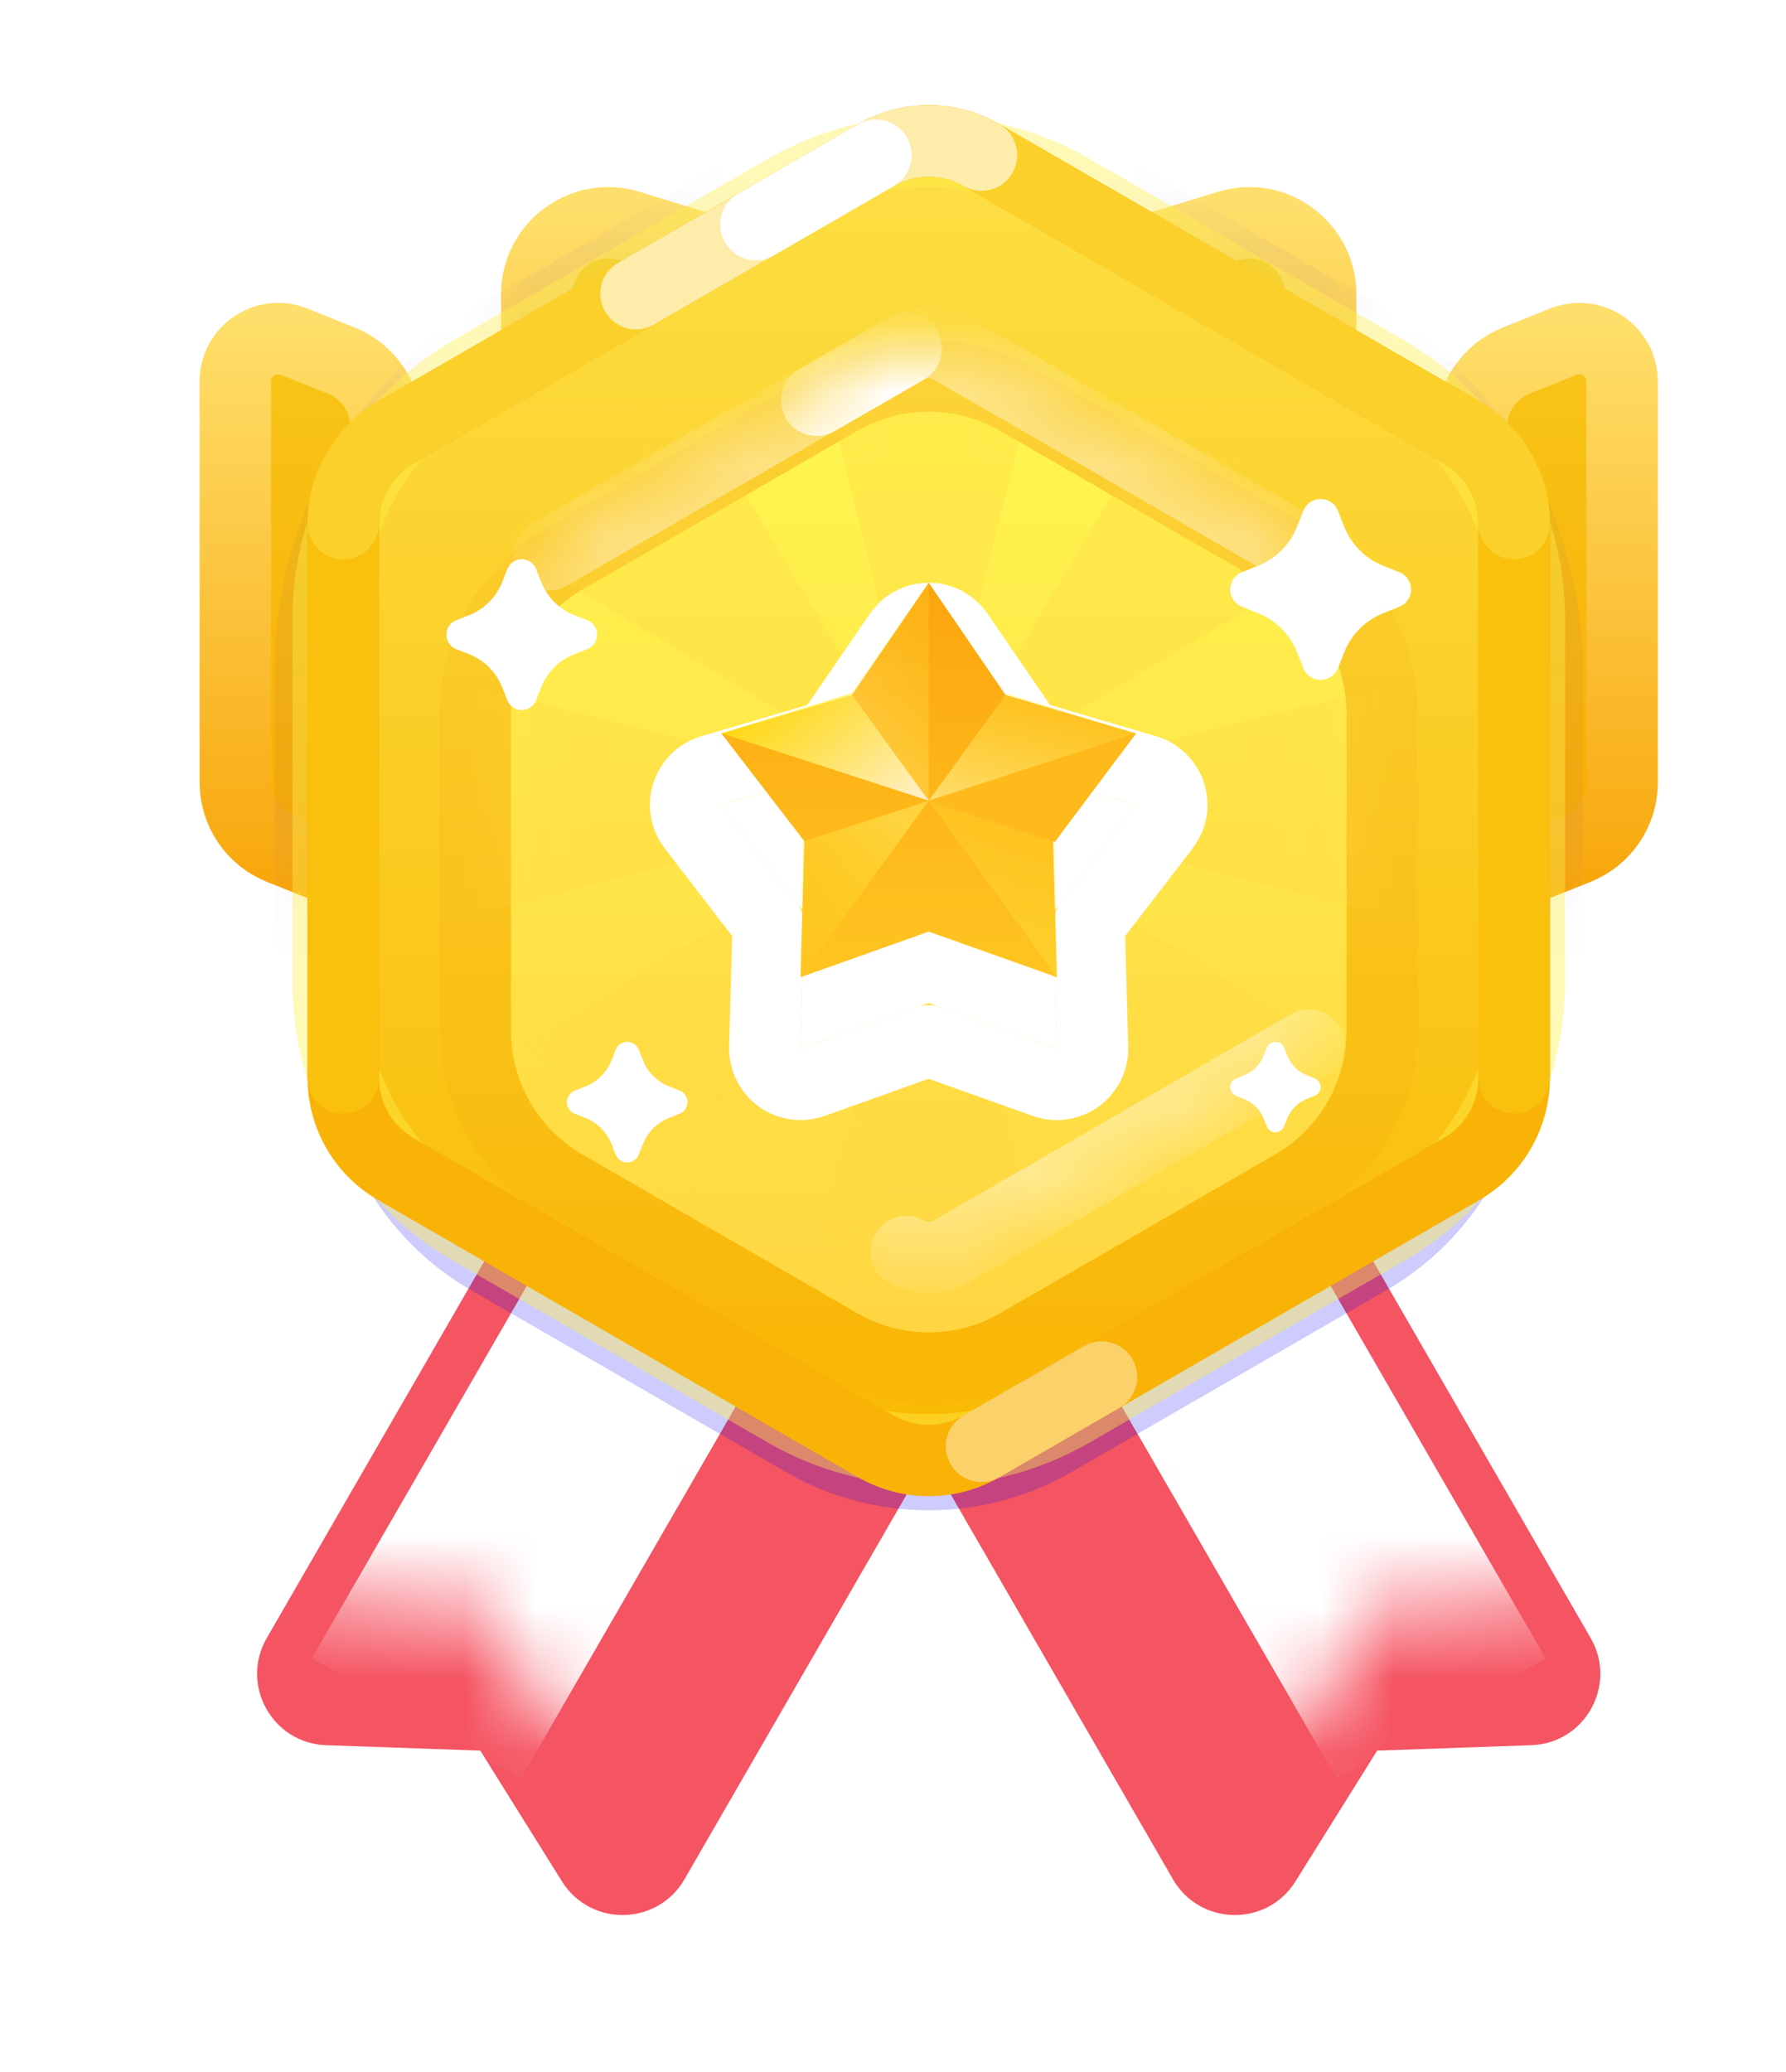 <svg width="25" height="29" viewBox="0 0 25 29" fill="none" xmlns="http://www.w3.org/2000/svg">
<g filter="url(#filter0_d_2070_22066)">
<path fill-rule="evenodd" clip-rule="evenodd" d="M10.076 9.941L15.924 13.318L9.581 24.303C9.204 24.956 8.267 24.973 7.867 24.333L6.723 22.502L4.565 22.426C3.811 22.4 3.357 21.58 3.734 20.927L10.076 9.941Z" fill="#F55462"/>
</g>
<mask id="mask0_2070_22066" style="mask-type:luminance" maskUnits="userSpaceOnUse" x="3" y="9" width="13" height="16">
<path fill-rule="evenodd" clip-rule="evenodd" d="M10.076 9.941L15.924 13.318L9.581 24.303C9.204 24.956 8.267 24.973 7.867 24.333L6.723 22.502L4.565 22.426C3.811 22.4 3.357 21.58 3.734 20.927L10.076 9.941Z" fill="white"/>
</mask>
<g mask="url(#mask0_2070_22066)">
<path fill-rule="evenodd" clip-rule="evenodd" d="M8.162 16.633L11.086 18.321L7.288 24.899L4.364 23.211L8.162 16.633Z" fill="white"/>
</g>
<g filter="url(#filter1_d_2070_22066)">
<path fill-rule="evenodd" clip-rule="evenodd" d="M15.924 9.941L10.076 13.318L16.419 24.303C16.796 24.956 17.733 24.973 18.133 24.333L19.277 22.502L21.436 22.426C22.189 22.4 22.643 21.58 22.266 20.927L15.924 9.941Z" fill="#F55462"/>
</g>
<mask id="mask1_2070_22066" style="mask-type:luminance" maskUnits="userSpaceOnUse" x="10" y="9" width="13" height="16">
<path fill-rule="evenodd" clip-rule="evenodd" d="M15.924 9.941L10.076 13.318L16.419 24.303C16.796 24.956 17.733 24.973 18.133 24.333L19.277 22.502L21.436 22.426C22.189 22.4 22.643 21.58 22.266 20.927L15.924 9.941Z" fill="white"/>
</mask>
<g mask="url(#mask1_2070_22066)">
<path fill-rule="evenodd" clip-rule="evenodd" d="M17.838 16.633L14.914 18.321L18.712 24.899L21.636 23.211L17.838 16.633Z" fill="white"/>
</g>
<path style="mix-blend-mode:multiply" opacity="0.2" fill-rule="evenodd" clip-rule="evenodd" d="M11 3.499C12.238 2.784 13.762 2.784 15 3.499L19.406 6.043C20.644 6.757 21.406 8.078 21.406 9.507V14.594C21.406 16.023 20.644 17.344 19.406 18.058L15 20.602C13.762 21.317 12.238 21.317 11 20.602L6.594 18.058C5.357 17.344 4.594 16.023 4.594 14.594L4.594 9.507C4.594 8.078 5.357 6.757 6.594 6.043L11 3.499Z" fill="#0602F3"/>
<path fill-rule="evenodd" clip-rule="evenodd" d="M20.596 5.974C20.596 5.565 20.845 5.198 21.225 5.046L21.884 4.782C22.278 4.625 22.706 4.915 22.706 5.339V10.95C22.706 11.359 22.458 11.727 22.078 11.879L20.596 12.471V5.974Z" fill="url(#paint0_linear_2070_22066)" stroke="url(#paint1_linear_2070_22066)" stroke-linecap="round" stroke-linejoin="round"/>
<mask id="mask2_2070_22066" style="mask-type:luminance" maskUnits="userSpaceOnUse" x="20" y="4" width="4" height="9">
<path fill-rule="evenodd" clip-rule="evenodd" d="M20.596 6.011C20.596 5.58 20.859 5.192 21.26 5.032C21.953 4.755 22.706 5.265 22.706 6.011V10.913C22.706 11.345 22.444 11.732 22.043 11.893C21.35 12.17 20.596 11.659 20.596 10.913V6.011Z" fill="white" stroke="white"/>
</mask>
<g mask="url(#mask2_2070_22066)">
<g opacity="0.04">
<path fill-rule="evenodd" clip-rule="evenodd" d="M16 2.364C14.143 1.292 11.856 1.292 10 2.364L6.843 4.186C4.986 5.258 3.843 7.239 3.843 9.383V13.028C3.843 15.172 4.986 17.152 6.843 18.224L10 20.047C11.856 21.119 14.143 21.119 16 20.047L19.157 18.224C21.013 17.152 22.157 15.172 22.157 13.028L22.157 9.383C22.157 7.239 21.013 5.258 19.157 4.186L16 2.364Z" fill="#0602F3" style="mix-blend-mode:multiply"/>
</g>
</g>
<path fill-rule="evenodd" clip-rule="evenodd" d="M5.404 5.974C5.404 5.565 5.155 5.198 4.775 5.046L4.117 4.782C3.723 4.625 3.294 4.915 3.294 5.339V10.95C3.294 11.359 3.543 11.727 3.923 11.879L5.404 12.471V5.974Z" fill="url(#paint2_linear_2070_22066)" stroke="url(#paint3_linear_2070_22066)" stroke-linecap="round" stroke-linejoin="round"/>
<mask id="mask3_2070_22066" style="mask-type:luminance" maskUnits="userSpaceOnUse" x="2" y="4" width="4" height="9">
<path fill-rule="evenodd" clip-rule="evenodd" d="M5.404 6.011C5.404 5.58 5.141 5.192 4.741 5.032C4.048 4.755 3.294 5.265 3.294 6.011V10.913C3.294 11.345 3.557 11.732 3.957 11.893C4.65 12.17 5.404 11.659 5.404 10.913V6.011Z" fill="white" stroke="white"/>
</mask>
<g mask="url(#mask3_2070_22066)">
<g opacity="0.04">
<path fill-rule="evenodd" clip-rule="evenodd" d="M10 2.364C11.856 1.292 14.143 1.292 16 2.364L19.157 4.186C21.013 5.258 22.157 7.239 22.157 9.383V13.028C22.157 15.172 21.013 17.152 19.157 18.224L16 20.047C14.143 21.119 11.856 21.119 10 20.047L6.843 18.224C4.986 17.152 3.843 15.172 3.843 13.028L3.843 9.383C3.843 7.239 4.986 5.258 6.843 4.186L10 2.364Z" fill="#0602F3" style="mix-blend-mode:multiply"/>
</g>
</g>
<path fill-rule="evenodd" clip-rule="evenodd" d="M18.486 4.119C18.486 3.446 17.835 2.965 17.192 3.163L13 4.453L8.808 3.163C8.165 2.965 7.514 3.446 7.514 4.119V8.939C7.514 9.491 7.962 9.939 8.514 9.939H17.486C18.039 9.939 18.486 9.491 18.486 8.939V4.119Z" fill="url(#paint4_linear_2070_22066)" stroke="url(#paint5_linear_2070_22066)" stroke-linecap="round" stroke-linejoin="round"/>
<mask id="mask4_2070_22066" style="mask-type:luminance" maskUnits="userSpaceOnUse" x="7" y="2" width="12" height="5">
<path fill-rule="evenodd" clip-rule="evenodd" d="M18.486 4.12C18.486 3.447 17.835 2.966 17.192 3.164L13 4.454L8.808 3.164C8.165 2.966 7.514 3.447 7.514 4.12V5.142C7.514 5.694 7.962 6.142 8.514 6.142H17.486C18.039 6.142 18.486 5.694 18.486 5.142V4.12Z" fill="white" stroke="white" stroke-linecap="round" stroke-linejoin="round"/>
</mask>
<g mask="url(#mask4_2070_22066)">
<g opacity="0.04">
<path fill-rule="evenodd" clip-rule="evenodd" d="M10 2.364C11.856 1.292 14.143 1.292 16 2.364L19.157 4.186C21.013 5.258 22.157 7.239 22.157 9.383V13.028C22.157 15.172 21.013 17.152 19.157 18.224L16 20.047C14.143 21.119 11.856 21.119 10 20.047L6.843 18.224C4.986 17.152 3.843 15.172 3.843 13.028L3.843 9.383C3.843 7.239 4.986 5.258 6.843 4.186L10 2.364Z" fill="#0602F3" style="mix-blend-mode:multiply"/>
</g>
</g>
<path fill-rule="evenodd" clip-rule="evenodd" d="M11 2.655C12.238 1.94 13.763 1.94 15 2.655L19.406 5.198C20.644 5.913 21.406 7.233 21.406 8.663V13.75C21.406 15.179 20.644 16.5 19.406 17.214L15 19.758C13.763 20.472 12.238 20.472 11 19.758L6.594 17.214C5.357 16.5 4.594 15.179 4.594 13.75V8.663C4.594 7.233 5.357 5.913 6.594 5.198L11 2.655Z" fill="url(#paint6_linear_2070_22066)" stroke="#FFF04D" stroke-opacity="0.4"/>
<path d="M13.739 2.171C13.282 1.907 12.719 1.907 12.261 2.171L5.544 6.049C5.087 6.313 4.805 6.801 4.805 7.328L4.805 15.085C4.805 15.613 5.087 16.101 5.544 16.364L12.261 20.243C12.719 20.507 13.282 20.507 13.739 20.243L20.456 16.364C20.913 16.101 21.195 15.613 21.195 15.085V7.328C21.195 6.801 20.913 6.313 20.456 6.049L13.739 2.171Z" stroke="#F9B307"/>
<path opacity="0.4" d="M13.739 20.243C14.529 19.787 15.089 19.464 15.418 19.273" stroke="white" stroke-linecap="round"/>
<path d="M21.195 15.085V7.328C21.195 6.801 20.913 6.313 20.456 6.049L13.739 2.171C13.282 1.907 12.719 1.907 12.261 2.171L5.544 6.049C5.087 6.313 4.805 6.801 4.805 7.328L4.805 15.085" stroke="#FAC00E" stroke-linecap="round"/>
<path opacity="0.6" d="M21.195 7.328C21.195 6.801 20.913 6.313 20.456 6.049L13.739 2.171C13.282 1.907 12.719 1.907 12.261 2.171L5.544 6.049C5.087 6.313 4.805 6.801 4.805 7.328" stroke="#FDDB3D" stroke-linecap="round"/>
<path opacity="0.6" d="M13.739 2.171C13.282 1.907 12.719 1.907 12.262 2.171C12.262 2.171 10.023 3.463 8.903 4.11" stroke="white" stroke-linecap="round"/>
<path d="M12.261 2.172C12.261 2.172 11.076 2.856 10.582 3.142" stroke="white" stroke-linecap="round"/>
<g filter="url(#filter2_d_2070_22066)">
<path fill-rule="evenodd" clip-rule="evenodd" d="M12 5.03C12.619 4.673 13.381 4.673 14 5.03L17.848 7.252C18.467 7.609 18.848 8.269 18.848 8.984V13.427C18.848 14.141 18.467 14.802 17.848 15.159L14 17.38C13.381 17.737 12.619 17.737 12 17.38L8.153 15.159C7.534 14.802 7.153 14.141 7.153 13.427V8.984C7.153 8.269 7.534 7.609 8.153 7.252L12 5.03Z" fill="url(#paint7_linear_2070_22066)"/>
<path d="M11.898 4.519C12.642 4.152 13.525 4.179 14.25 4.598L18.098 6.819L18.239 6.907C18.929 7.369 19.348 8.147 19.348 8.984V13.427C19.348 14.264 18.929 15.042 18.239 15.504L18.098 15.592L14.25 17.814C13.525 18.232 12.642 18.258 11.898 17.892L11.75 17.814L7.902 15.592C7.129 15.145 6.652 14.32 6.652 13.427V8.984C6.652 8.091 7.129 7.266 7.902 6.819L11.75 4.598L11.898 4.519Z" stroke="#F5900D" stroke-opacity="0.1" style="mix-blend-mode:multiply"/>
</g>
<mask id="mask5_2070_22066" style="mask-type:luminance" maskUnits="userSpaceOnUse" x="7" y="4" width="12" height="14">
<path fill-rule="evenodd" clip-rule="evenodd" d="M12 5.03C12.619 4.673 13.381 4.673 14 5.03L17.848 7.252C18.467 7.609 18.848 8.269 18.848 8.984V13.427C18.848 14.141 18.467 14.802 17.848 15.159L14 17.38C13.381 17.737 12.619 17.737 12 17.38L8.153 15.159C7.534 14.802 7.153 14.141 7.153 13.427V8.984C7.153 8.269 7.534 7.609 8.153 7.252L12 5.03Z" fill="white"/>
</mask>
<g mask="url(#mask5_2070_22066)">
<g style="mix-blend-mode:multiply" opacity="0.3">
<path fill-rule="evenodd" clip-rule="evenodd" d="M13 11.205L6.248 12.893V9.517L13 11.205ZM13 11.205L14.688 4.453H11.312L13 11.205ZM13 11.205L19.753 9.517V12.893L13 11.205ZM13 11.205L16.581 5.237L18.968 7.624L13 11.205ZM13 11.205L16.581 17.174L18.968 14.786L13 11.205ZM13 11.205L11.312 17.957H14.688L13 11.205ZM13 11.205L9.419 17.174L7.032 14.786L13 11.205Z" fill="#FFD640"/>
<path d="M9.419 5.237L7.032 7.624L13 11.205L9.419 5.237Z" fill="#FFD640"/>
</g>
<path opacity="0.4" d="M18.32 7.767L13.317 4.878C13.121 4.765 12.88 4.765 12.684 4.878C12.095 5.218 11.678 5.458 11.433 5.6C10.922 5.895 10.505 6.136 10.182 6.322C9.626 6.643 8.792 7.125 7.68 7.767" stroke="white" stroke-linecap="round"/>
<path opacity="0.4" d="M18.32 14.628L13.317 17.517C13.121 17.63 12.88 17.63 12.684 17.517" stroke="white" stroke-linecap="round"/>
<path d="M12.684 4.879C12.095 5.219 11.678 5.459 11.433 5.601" stroke="white" stroke-linecap="round"/>
</g>
<g filter="url(#filter3_d_2070_22066)">
<path d="M11.924 9.727L13 8.156L14.076 9.727L15.902 10.265L14.741 11.774L14.794 13.677L13 13.039L11.206 13.677L11.259 11.774L10.098 10.265L11.924 9.727Z" fill="white"/>
<path d="M13 7.656C13.165 7.656 13.319 7.738 13.412 7.874L14.387 9.297L16.044 9.785C16.202 9.832 16.327 9.954 16.378 10.11C16.416 10.228 16.409 10.354 16.36 10.465L16.299 10.569L15.245 11.937L15.293 13.663C15.297 13.828 15.221 13.984 15.088 14.081C14.954 14.178 14.781 14.203 14.626 14.148L12.999 13.568L11.374 14.148C11.219 14.203 11.046 14.178 10.912 14.081C10.779 13.984 10.702 13.828 10.706 13.663L10.753 11.937L9.701 10.569C9.601 10.439 9.571 10.267 9.622 10.11C9.673 9.954 9.798 9.832 9.956 9.785L11.612 9.297L12.588 7.874L12.668 7.782C12.758 7.702 12.876 7.656 13 7.656Z" stroke="white" stroke-linejoin="round"/>
</g>
<path d="M11.924 9.727L13 8.156L14.076 9.727L15.902 10.265L14.741 11.774L14.794 13.677L13 13.039L11.206 13.677L11.259 11.774L10.098 10.265L11.924 9.727Z" fill="url(#paint8_linear_2070_22066)"/>
<path opacity="0.4" d="M13 11.208V8.156L11.909 9.705L13 11.208Z" fill="url(#paint9_linear_2070_22066)"/>
<path opacity="0.8" d="M13 11.206L11.909 9.703L10.098 10.263L13 11.206Z" fill="url(#paint10_linear_2070_22066)"/>
<path opacity="0.5" d="M13 11.207L11.234 11.781L11.206 13.676L13 11.207Z" fill="url(#paint11_linear_2070_22066)"/>
<path opacity="0.4" d="M14.794 13.676L14.766 11.781L13 11.207L14.794 13.676Z" fill="url(#paint12_linear_2070_22066)"/>
<path d="M14.766 11.783L15.902 10.266L13 11.209L14.766 11.783Z" fill="#FEBA1B"/>
<path opacity="0.6" d="M15.902 10.263L14.091 9.703L13 11.206L15.902 10.263Z" fill="url(#paint13_linear_2070_22066)"/>
<g filter="url(#filter4_d_2070_22066)">
<path fill-rule="evenodd" clip-rule="evenodd" d="M17.605 8.58L17.386 8.493C17.251 8.44 17.186 8.289 17.238 8.155C17.265 8.087 17.318 8.034 17.386 8.008L17.605 7.921C17.857 7.822 18.057 7.622 18.157 7.369L18.244 7.15C18.296 7.016 18.448 6.95 18.582 7.003C18.649 7.029 18.702 7.082 18.729 7.15L18.815 7.369C18.915 7.622 19.115 7.822 19.368 7.921L19.587 8.008C19.721 8.061 19.787 8.212 19.734 8.346C19.707 8.413 19.654 8.467 19.587 8.493L19.368 8.58C19.115 8.679 18.915 8.879 18.815 9.132L18.729 9.351C18.676 9.485 18.525 9.551 18.39 9.498C18.323 9.472 18.27 9.418 18.244 9.351L18.157 9.132C18.057 8.879 17.857 8.679 17.605 8.58Z" fill="white"/>
</g>
<g filter="url(#filter5_d_2070_22066)">
<path fill-rule="evenodd" clip-rule="evenodd" d="M8.192 15.646L8.046 15.588C7.957 15.553 7.913 15.452 7.948 15.362C7.966 15.317 8.001 15.282 8.046 15.264L8.192 15.207C8.361 15.14 8.494 15.007 8.561 14.838L8.618 14.692C8.653 14.603 8.755 14.559 8.844 14.594C8.889 14.612 8.924 14.647 8.942 14.692L8.999 14.838C9.066 15.007 9.199 15.14 9.368 15.207L9.514 15.264C9.603 15.3 9.647 15.4 9.612 15.49C9.594 15.535 9.559 15.57 9.514 15.588L9.368 15.646C9.199 15.712 9.066 15.845 8.999 16.014L8.942 16.16C8.907 16.249 8.806 16.293 8.716 16.258C8.671 16.24 8.636 16.205 8.618 16.16L8.561 16.014C8.494 15.845 8.361 15.712 8.192 15.646Z" fill="white"/>
</g>
<g filter="url(#filter6_d_2070_22066)">
<path fill-rule="evenodd" clip-rule="evenodd" d="M6.568 9.157L6.386 9.085C6.274 9.041 6.219 8.915 6.263 8.803C6.285 8.747 6.33 8.703 6.386 8.681L6.568 8.609C6.779 8.526 6.946 8.359 7.029 8.148L7.101 7.966C7.145 7.854 7.271 7.799 7.383 7.843C7.439 7.865 7.483 7.91 7.505 7.966L7.577 8.148C7.66 8.359 7.827 8.526 8.038 8.609L8.22 8.681C8.332 8.725 8.387 8.851 8.343 8.963C8.321 9.019 8.276 9.063 8.22 9.085L8.038 9.157C7.827 9.241 7.66 9.407 7.577 9.618L7.505 9.8C7.461 9.912 7.335 9.967 7.223 9.923C7.167 9.901 7.123 9.857 7.101 9.8L7.029 9.618C6.946 9.407 6.779 9.241 6.568 9.157Z" fill="white"/>
</g>
<g filter="url(#filter7_d_2070_22066)">
<path fill-rule="evenodd" clip-rule="evenodd" d="M17.412 15.38L17.303 15.336C17.236 15.31 17.203 15.234 17.229 15.167C17.243 15.134 17.269 15.107 17.303 15.094L17.412 15.05C17.539 15.001 17.639 14.901 17.689 14.774L17.732 14.665C17.758 14.598 17.834 14.565 17.901 14.591C17.935 14.604 17.961 14.631 17.975 14.665L18.018 14.774C18.068 14.901 18.168 15.001 18.294 15.05L18.404 15.094C18.471 15.12 18.504 15.196 18.477 15.263C18.464 15.296 18.437 15.323 18.404 15.336L18.294 15.38C18.168 15.43 18.068 15.53 18.018 15.656L17.975 15.765C17.948 15.832 17.872 15.865 17.805 15.839C17.772 15.826 17.745 15.799 17.732 15.765L17.689 15.656C17.639 15.53 17.539 15.43 17.412 15.38Z" fill="white"/>
</g>
<defs>
<filter id="filter0_d_2070_22066" x="1.599" y="9.941" width="16.325" height="18.863" filterUnits="userSpaceOnUse" color-interpolation-filters="sRGB">
<feFlood flood-opacity="0" result="BackgroundImageFix"/>
<feColorMatrix in="SourceAlpha" type="matrix" values="0 0 0 0 0 0 0 0 0 0 0 0 0 0 0 0 0 0 127 0" result="hardAlpha"/>
<feOffset dy="2"/>
<feGaussianBlur stdDeviation="1"/>
<feColorMatrix type="matrix" values="0 0 0 0 0.401 0 0 0 0 0.333 0 0 0 0 0.82 0 0 0 0.2 0"/>
<feBlend mode="darken" in2="BackgroundImageFix" result="effect1_dropShadow_2070_22066"/>
<feBlend mode="normal" in="SourceGraphic" in2="effect1_dropShadow_2070_22066" result="shape"/>
</filter>
<filter id="filter1_d_2070_22066" x="8.076" y="9.941" width="16.325" height="18.863" filterUnits="userSpaceOnUse" color-interpolation-filters="sRGB">
<feFlood flood-opacity="0" result="BackgroundImageFix"/>
<feColorMatrix in="SourceAlpha" type="matrix" values="0 0 0 0 0 0 0 0 0 0 0 0 0 0 0 0 0 0 127 0" result="hardAlpha"/>
<feOffset dy="2"/>
<feGaussianBlur stdDeviation="1"/>
<feColorMatrix type="matrix" values="0 0 0 0 0.401 0 0 0 0 0.333 0 0 0 0 0.82 0 0 0 0.2 0"/>
<feBlend mode="darken" in2="BackgroundImageFix" result="effect1_dropShadow_2070_22066"/>
<feBlend mode="normal" in="SourceGraphic" in2="effect1_dropShadow_2070_22066" result="shape"/>
</filter>
<filter id="filter2_d_2070_22066" x="4.153" y="2.762" width="17.695" height="18.887" filterUnits="userSpaceOnUse" color-interpolation-filters="sRGB">
<feFlood flood-opacity="0" result="BackgroundImageFix"/>
<feColorMatrix in="SourceAlpha" type="matrix" values="0 0 0 0 0 0 0 0 0 0 0 0 0 0 0 0 0 0 127 0" result="hardAlpha"/>
<feOffset dy="1"/>
<feGaussianBlur stdDeviation="1"/>
<feColorMatrix type="matrix" values="0 0 0 0 0.928 0 0 0 0 0.666 0 0 0 0 0.054 0 0 0 0.4 0"/>
<feBlend mode="normal" in2="BackgroundImageFix" result="effect1_dropShadow_2070_22066"/>
<feBlend mode="normal" in="SourceGraphic" in2="effect1_dropShadow_2070_22066" result="shape"/>
</filter>
<filter id="filter3_d_2070_22066" x="7.098" y="6.156" width="11.805" height="11.52" filterUnits="userSpaceOnUse" color-interpolation-filters="sRGB">
<feFlood flood-opacity="0" result="BackgroundImageFix"/>
<feColorMatrix in="SourceAlpha" type="matrix" values="0 0 0 0 0 0 0 0 0 0 0 0 0 0 0 0 0 0 127 0" result="hardAlpha"/>
<feOffset dy="1"/>
<feGaussianBlur stdDeviation="1"/>
<feColorMatrix type="matrix" values="0 0 0 0 0.996 0 0 0 0 0.733 0 0 0 0 0.106 0 0 0 1 0"/>
<feBlend mode="normal" in2="BackgroundImageFix" result="effect1_dropShadow_2070_22066"/>
<feBlend mode="normal" in="SourceGraphic" in2="effect1_dropShadow_2070_22066" result="shape"/>
</filter>
<filter id="filter4_d_2070_22066" x="15.22" y="4.984" width="6.532" height="6.531" filterUnits="userSpaceOnUse" color-interpolation-filters="sRGB">
<feFlood flood-opacity="0" result="BackgroundImageFix"/>
<feColorMatrix in="SourceAlpha" type="matrix" values="0 0 0 0 0 0 0 0 0 0 0 0 0 0 0 0 0 0 127 0" result="hardAlpha"/>
<feOffset/>
<feGaussianBlur stdDeviation="1"/>
<feColorMatrix type="matrix" values="0 0 0 0 1 0 0 0 0 0.949 0 0 0 0 0.306 0 0 0 1 0"/>
<feBlend mode="normal" in2="BackgroundImageFix" result="effect1_dropShadow_2070_22066"/>
<feBlend mode="normal" in="SourceGraphic" in2="effect1_dropShadow_2070_22066" result="shape"/>
</filter>
<filter id="filter5_d_2070_22066" x="5.936" y="12.582" width="5.688" height="5.688" filterUnits="userSpaceOnUse" color-interpolation-filters="sRGB">
<feFlood flood-opacity="0" result="BackgroundImageFix"/>
<feColorMatrix in="SourceAlpha" type="matrix" values="0 0 0 0 0 0 0 0 0 0 0 0 0 0 0 0 0 0 127 0" result="hardAlpha"/>
<feOffset/>
<feGaussianBlur stdDeviation="1"/>
<feColorMatrix type="matrix" values="0 0 0 0 1 0 0 0 0 0.949 0 0 0 0 0.306 0 0 0 1 0"/>
<feBlend mode="normal" in2="BackgroundImageFix" result="effect1_dropShadow_2070_22066"/>
<feBlend mode="normal" in="SourceGraphic" in2="effect1_dropShadow_2070_22066" result="shape"/>
</filter>
<filter id="filter6_d_2070_22066" x="4.248" y="5.828" width="6.11" height="6.109" filterUnits="userSpaceOnUse" color-interpolation-filters="sRGB">
<feFlood flood-opacity="0" result="BackgroundImageFix"/>
<feColorMatrix in="SourceAlpha" type="matrix" values="0 0 0 0 0 0 0 0 0 0 0 0 0 0 0 0 0 0 127 0" result="hardAlpha"/>
<feOffset/>
<feGaussianBlur stdDeviation="1"/>
<feColorMatrix type="matrix" values="0 0 0 0 1 0 0 0 0 0.949 0 0 0 0 0.306 0 0 0 1 0"/>
<feBlend mode="normal" in2="BackgroundImageFix" result="effect1_dropShadow_2070_22066"/>
<feBlend mode="normal" in="SourceGraphic" in2="effect1_dropShadow_2070_22066" result="shape"/>
</filter>
<filter id="filter7_d_2070_22066" x="15.22" y="12.582" width="5.266" height="5.266" filterUnits="userSpaceOnUse" color-interpolation-filters="sRGB">
<feFlood flood-opacity="0" result="BackgroundImageFix"/>
<feColorMatrix in="SourceAlpha" type="matrix" values="0 0 0 0 0 0 0 0 0 0 0 0 0 0 0 0 0 0 127 0" result="hardAlpha"/>
<feOffset/>
<feGaussianBlur stdDeviation="1"/>
<feColorMatrix type="matrix" values="0 0 0 0 1 0 0 0 0 0.949 0 0 0 0 0.306 0 0 0 1 0"/>
<feBlend mode="normal" in2="BackgroundImageFix" result="effect1_dropShadow_2070_22066"/>
<feBlend mode="normal" in="SourceGraphic" in2="effect1_dropShadow_2070_22066" result="shape"/>
</filter>
<linearGradient id="paint0_linear_2070_22066" x1="22.706" y1="4.453" x2="22.706" y2="12.471" gradientUnits="userSpaceOnUse">
<stop stop-color="#F7C71A"/>
<stop offset="1" stop-color="#FBAA00"/>
</linearGradient>
<linearGradient id="paint1_linear_2070_22066" x1="22.706" y1="4.453" x2="22.706" y2="12.471" gradientUnits="userSpaceOnUse">
<stop stop-color="#FFDF6B"/>
<stop offset="1" stop-color="#F8A60A"/>
</linearGradient>
<linearGradient id="paint2_linear_2070_22066" x1="3.294" y1="4.453" x2="3.294" y2="12.471" gradientUnits="userSpaceOnUse">
<stop stop-color="#F7C71A"/>
<stop offset="1" stop-color="#FBAA00"/>
</linearGradient>
<linearGradient id="paint3_linear_2070_22066" x1="3.294" y1="4.453" x2="3.294" y2="12.471" gradientUnits="userSpaceOnUse">
<stop stop-color="#FFDF6B"/>
<stop offset="1" stop-color="#F8A60A"/>
</linearGradient>
<linearGradient id="paint4_linear_2070_22066" x1="7.514" y1="2.914" x2="7.514" y2="9.939" gradientUnits="userSpaceOnUse">
<stop stop-color="#F7C71A"/>
<stop offset="1" stop-color="#FBAA00"/>
</linearGradient>
<linearGradient id="paint5_linear_2070_22066" x1="7.514" y1="2.914" x2="7.514" y2="9.939" gradientUnits="userSpaceOnUse">
<stop stop-color="#FFDF6B"/>
<stop offset="1" stop-color="#F8A60A"/>
</linearGradient>
<linearGradient id="paint6_linear_2070_22066" x1="3.294" y1="1.5" x2="3.294" y2="20.913" gradientUnits="userSpaceOnUse">
<stop stop-color="#FDE046"/>
<stop offset="1" stop-color="#F9B800"/>
</linearGradient>
<linearGradient id="paint7_linear_2070_22066" x1="6.248" y1="4.453" x2="6.248" y2="17.957" gradientUnits="userSpaceOnUse">
<stop stop-color="#FFF550"/>
<stop offset="1" stop-color="#FFD541"/>
</linearGradient>
<linearGradient id="paint8_linear_2070_22066" x1="9.948" y1="8.156" x2="9.948" y2="14.259" gradientUnits="userSpaceOnUse">
<stop stop-color="#FCA50E"/>
<stop offset="1" stop-color="#FFC823"/>
</linearGradient>
<linearGradient id="paint9_linear_2070_22066" x1="11.909" y1="7.393" x2="10.105" y2="8.683" gradientUnits="userSpaceOnUse">
<stop stop-color="#FFEC36" stop-opacity="0.468"/>
<stop offset="1" stop-color="#FFF7AB"/>
</linearGradient>
<linearGradient id="paint10_linear_2070_22066" x1="10.116" y1="10.074" x2="11.817" y2="12.167" gradientUnits="userSpaceOnUse">
<stop stop-color="#FFED08" stop-opacity="0.8"/>
<stop offset="1" stop-color="white"/>
</linearGradient>
<linearGradient id="paint11_linear_2070_22066" x1="12.103" y1="14.293" x2="13.544" y2="12.199" gradientUnits="userSpaceOnUse">
<stop stop-color="#FFED08" stop-opacity="0.01"/>
<stop offset="1" stop-color="#FFEF63"/>
</linearGradient>
<linearGradient id="paint12_linear_2070_22066" x1="13" y1="10.59" x2="11.559" y2="12.684" gradientUnits="userSpaceOnUse">
<stop stop-color="#FFEC36" stop-opacity="0.468"/>
<stop offset="1" stop-color="#FFE94A"/>
</linearGradient>
<linearGradient id="paint13_linear_2070_22066" x1="13" y1="9.327" x2="12.544" y2="11.088" gradientUnits="userSpaceOnUse">
<stop stop-color="#FFEC36" stop-opacity="0.468"/>
<stop offset="1" stop-color="#FFF7AB"/>
</linearGradient>
</defs>
</svg>

